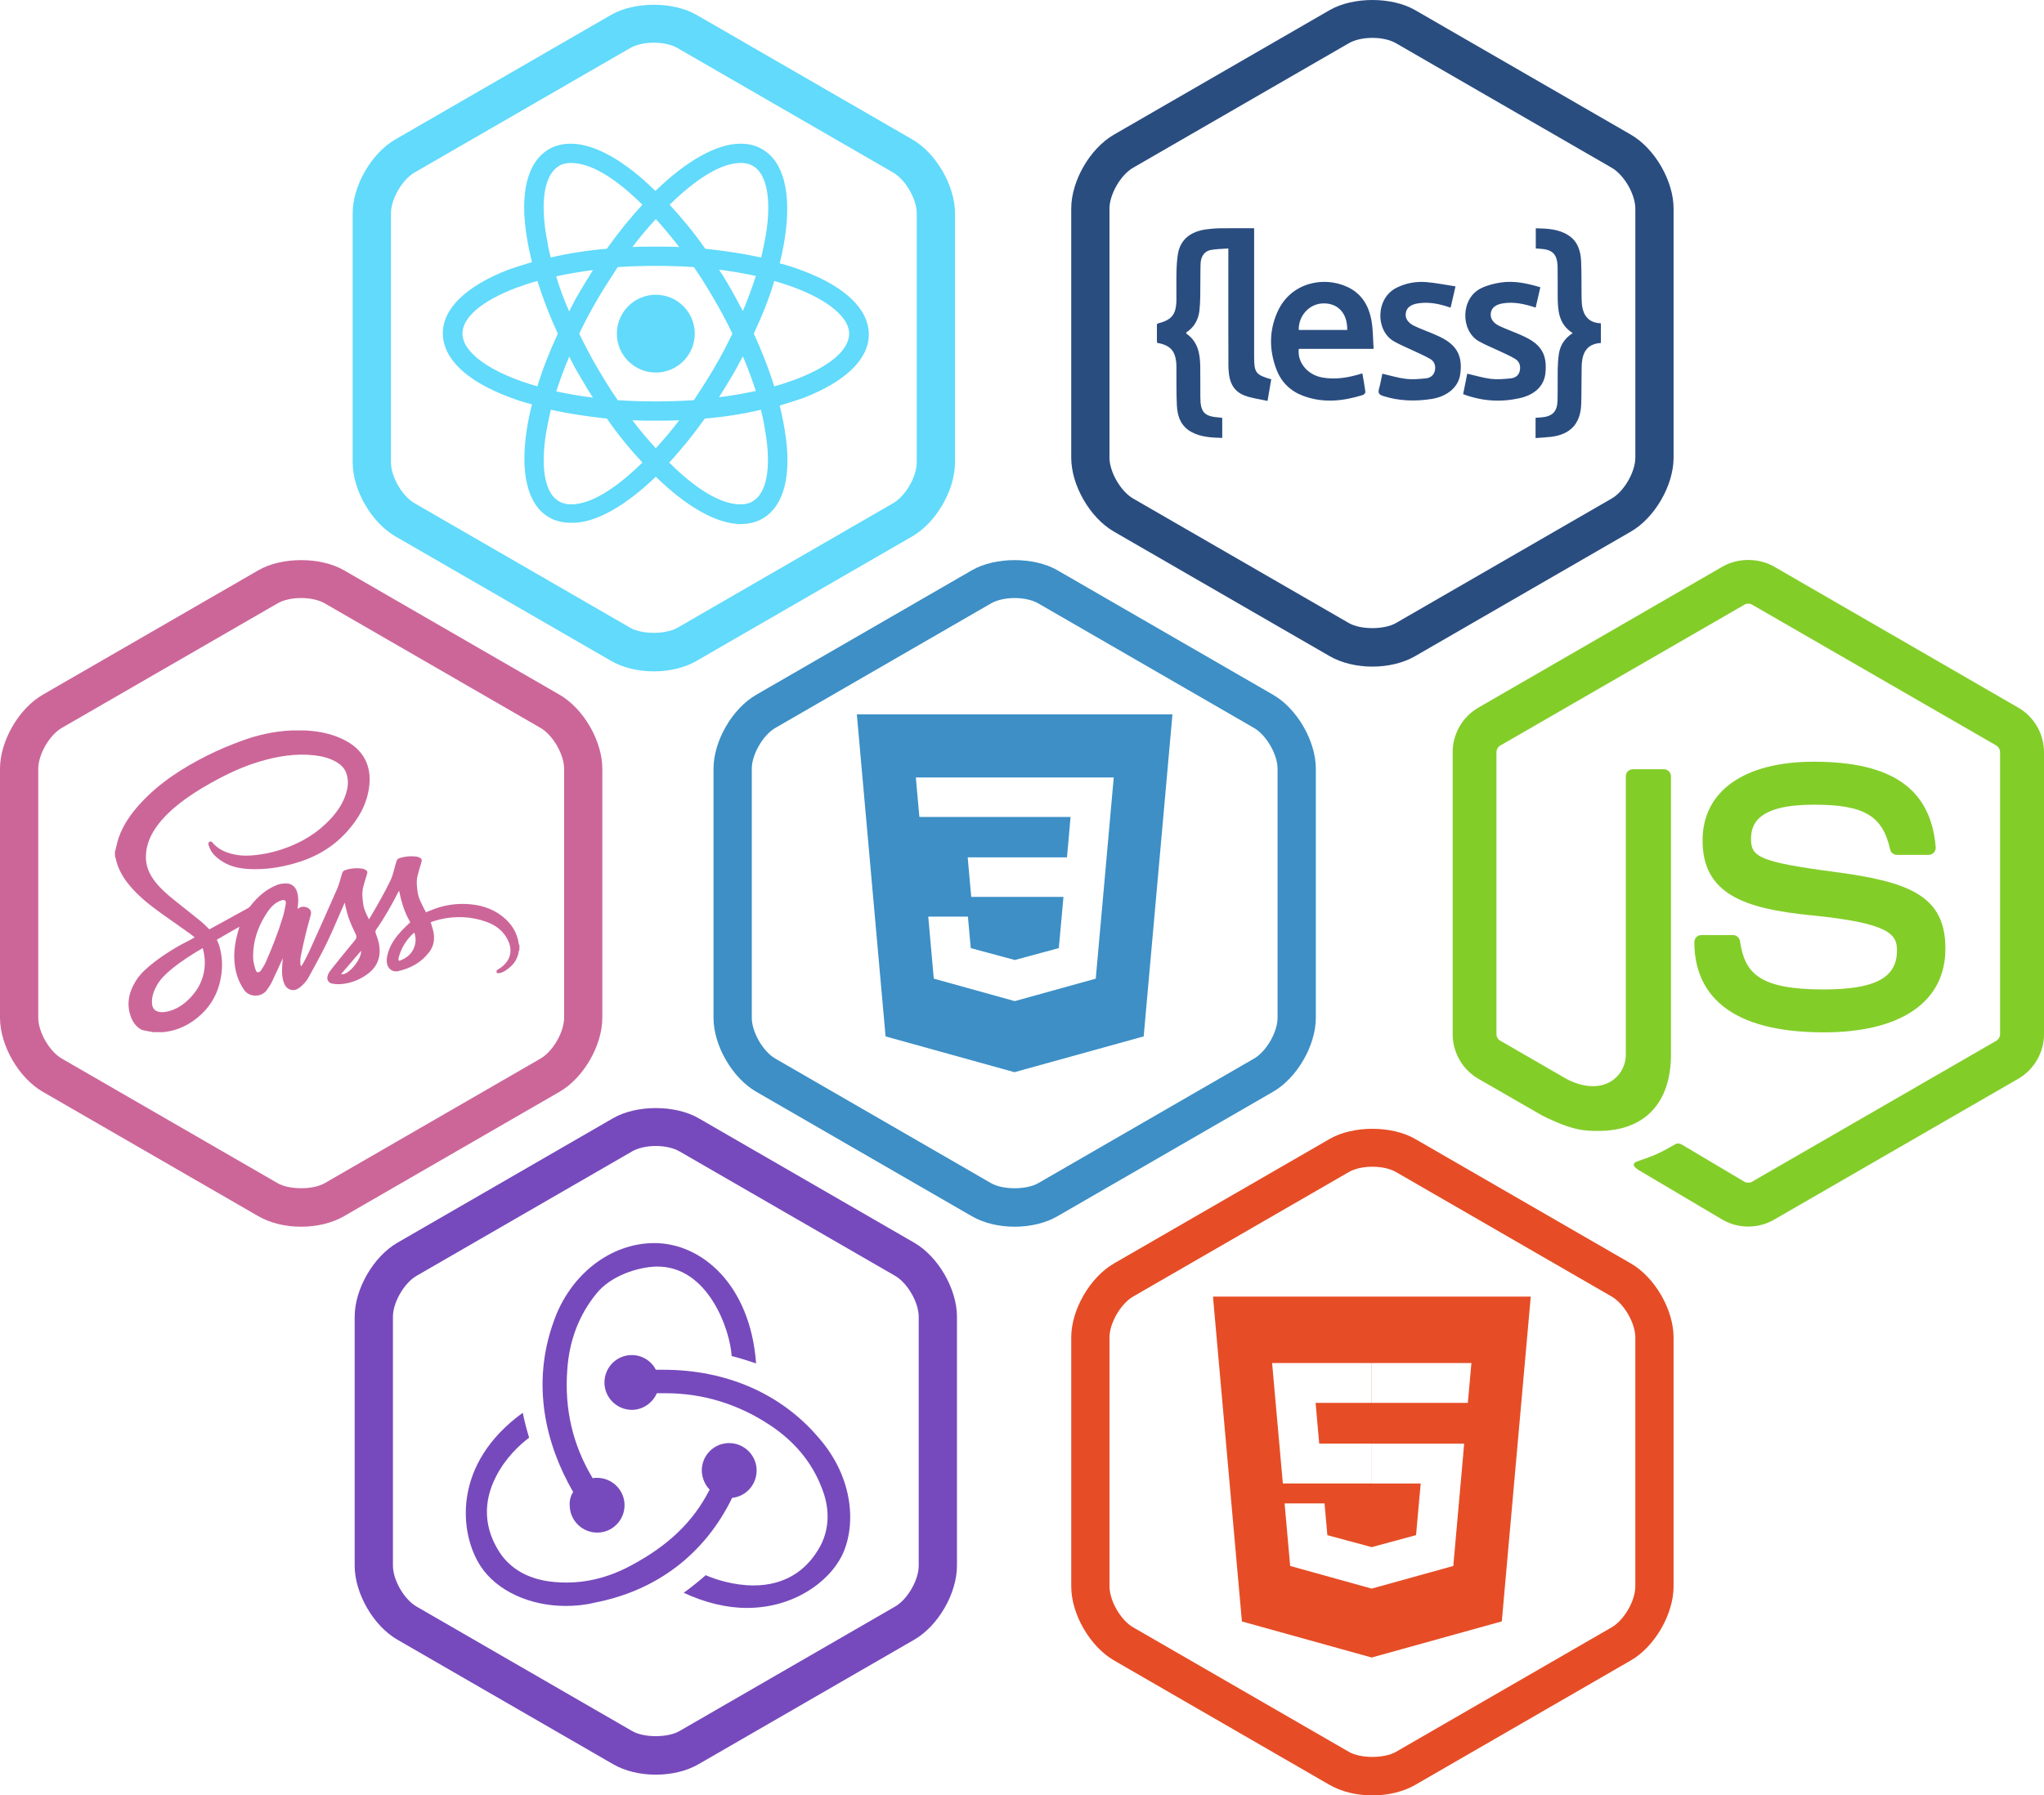 <?xml version="1.0" encoding="utf-8"?>
<!-- Generator: Adobe Illustrator 16.0.0, SVG Export Plug-In . SVG Version: 6.00 Build 0)  -->
<!DOCTYPE svg PUBLIC "-//W3C//DTD SVG 1.1//EN" "http://www.w3.org/Graphics/SVG/1.1/DTD/svg11.dtd">
<svg version="1.1" id="Layer_1" xmlns="http://www.w3.org/2000/svg" xmlns:xlink="http://www.w3.org/1999/xlink" x="0px" y="0px"
	 width="455.273px" height="400px" viewBox="0 0 455.273 400" enable-background="new 0 0 455.273 400" xml:space="preserve">
<g>
	<path fill="#61DAFB" d="M145.633,149.574c-3.531,0-6.908-0.826-9.513-2.329l-48.057-27.75c-5.333-3.081-9.507-10.313-9.507-16.471
		V47.531c0-6.158,4.175-13.392,9.507-16.47L136.12,3.312c5.213-3.002,13.814-3.002,19.022,0l48.054,27.749
		c5.335,3.079,9.515,10.313,9.515,16.47v55.493c0,6.157-4.18,13.39-9.515,16.471l-48.054,27.75
		C152.537,148.748,149.165,149.574,145.633,149.574z M145.633,9.508c-2.029,0-3.944,0.431-5.25,1.185L92.325,38.438
		c-2.748,1.588-5.248,5.917-5.248,9.093v55.493c0,3.176,2.5,7.505,5.248,9.087l48.059,27.755c2.611,1.503,7.886,1.503,10.499,0
		l48.051-27.755c2.756-1.582,5.258-5.911,5.258-9.087V47.531c0-3.176-2.502-7.505-5.258-9.093l-48.051-27.746
		C149.576,9.938,147.667,9.508,145.633,9.508z"/>
	<g>
		<path fill="#61DAFB" d="M154.746,74.333c0,4.791-3.887,8.667-8.673,8.667c-4.783,0-8.675-3.876-8.675-8.667
			c0-4.786,3.892-8.668,8.675-8.668C150.859,65.665,154.746,69.547,154.746,74.333z"/>
		<path fill="#61DAFB" d="M146.072,106.212c6.807,6.618,13.512,10.536,18.922,10.536c1.771,0,3.453-0.377,4.849-1.213
			c4.836-2.797,6.622-9.791,4.933-19.762c-0.277-1.771-0.649-3.545-1.113-5.412c1.863-0.558,3.541-1.117,5.219-1.674
			c9.423-3.636,14.634-8.668,14.634-14.164c0-5.597-5.211-10.628-14.634-14.175c-1.678-0.644-3.355-1.214-5.219-1.673
			c0.464-1.859,0.836-3.639,1.113-5.408c1.587-10.164-0.177-17.246-5.028-20.044c-1.396-0.836-3.076-1.21-4.844-1.21
			c-5.319,0-12.124,3.916-18.923,10.53c-6.712-6.615-13.429-10.53-18.831-10.53c-1.771,0-3.448,0.374-4.851,1.21
			c-4.843,2.798-6.604,9.795-4.932,19.765c0.277,1.769,0.654,3.542,1.122,5.405c-1.866,0.556-3.542,1.117-5.226,1.676
			c-9.414,3.64-14.631,8.675-14.631,14.169c0,5.593,5.217,10.624,14.631,14.168c1.683,0.656,3.359,1.211,5.226,1.678
			c-0.468,1.865-0.845,3.63-1.122,5.403c-1.583,9.979,0.181,17.067,4.932,19.763c1.408,0.841,3.079,1.221,4.851,1.221
			C132.558,116.647,139.276,112.738,146.072,106.212L146.072,106.212z M140.851,93.627c1.681,0.094,3.455,0.094,5.216,0.094
			c1.771,0,3.544,0,5.221-0.094c-1.677,2.241-3.449,4.289-5.221,6.243C144.292,97.916,142.532,95.868,140.851,93.627z
			 M129.294,84.03c0.932,1.585,1.771,3.075,2.8,4.564c-2.891-0.366-5.595-0.836-8.202-1.394c0.838-2.519,1.772-5.127,2.89-7.741
			c0.75,1.493,1.58,3.073,2.513,4.559V84.03z M123.885,61.564c2.609-0.563,5.315-1.031,8.205-1.399
			c-0.932,1.489-1.864,2.982-2.796,4.564c-0.943,1.587-1.779,3.077-2.513,4.66c-1.218-2.7-2.151-5.311-2.896-7.828V61.564z
			 M129.013,74.333c1.212-2.516,2.516-5.034,4.005-7.546c1.408-2.425,2.991-4.845,4.569-7.277c2.804-0.186,5.596-0.277,8.484-0.277
			c2.982,0,5.786,0.091,8.489,0.277c1.679,2.432,3.163,4.852,4.564,7.277c1.497,2.512,2.793,5.03,4.009,7.546
			c-1.216,2.516-2.512,5.033-4.009,7.553c-1.401,2.419-2.977,4.844-4.564,7.272c-2.8,0.185-5.592,0.271-8.489,0.271
			c-2.98,0-5.779-0.086-8.484-0.271c-1.671-2.428-3.161-4.853-4.569-7.272C131.529,79.365,130.226,76.85,129.013,74.333
			L129.013,74.333z M165.462,69.299l-2.516-4.662c-0.933-1.581-1.771-3.074-2.799-4.567c2.896,0.374,5.592,0.845,8.204,1.407
			C167.516,64.086,166.577,66.689,165.462,69.299L165.462,69.299L165.462,69.299z M165.462,79.367
			c1.114,2.611,2.054,5.219,2.89,7.739c-2.612,0.563-5.309,1.029-8.204,1.398c0.927-1.491,1.866-2.978,2.799-4.567
			c0.847-1.395,1.682-2.979,2.516-4.563l0,0V79.367z M167.602,111.715c-0.745,0.468-1.676,0.653-2.698,0.653
			c-4.567,0-10.259-3.732-15.85-9.317c2.707-2.894,5.319-6.156,7.93-9.793c4.386-0.375,8.575-1.028,12.494-1.961
			c0.468,1.68,0.741,3.361,1.017,5.04C171.808,104.256,170.777,109.942,167.602,111.715L167.602,111.715z M172.458,62.59
			c10.434,2.984,16.675,7.549,16.675,11.744c0,3.637-4.279,7.272-11.836,10.166c-1.487,0.552-3.161,1.116-4.837,1.575
			c-1.206-3.823-2.705-7.738-4.568-11.741c1.863-4.006,3.461-7.918,4.568-11.744l0,0H172.458z M164.995,36.304
			c1.021,0,1.862,0.175,2.699,0.646c3.083,1.777,4.198,7.368,2.894,15.38c-0.273,1.587-0.649,3.272-1.032,5.043
			c-3.909-0.843-8.105-1.498-12.479-1.957c-2.527-3.643-5.235-6.901-7.925-9.797C154.737,40.127,160.423,36.304,164.995,36.304
			L164.995,36.304z M151.288,55.038c-1.677-0.09-3.442-0.09-5.216-0.09c-1.767,0-3.541,0-5.211,0.09
			c1.671-2.238,3.445-4.286,5.211-6.238C147.853,50.751,149.611,52.899,151.288,55.038L151.288,55.038z M124.538,36.951
			c0.743-0.471,1.68-0.646,2.707-0.646c4.564,0,10.246,3.731,15.843,9.316c-2.704,2.891-5.316,6.149-7.921,9.797
			c-4.386,0.371-8.575,1.019-12.495,1.957c-0.464-1.683-0.749-3.366-1.031-5.043c-1.298-7.913-0.272-13.505,2.894-15.38l0,0H124.538
			z M119.697,86.075c-10.447-2.98-16.688-7.547-16.688-11.741c0-3.631,4.288-7.265,11.833-10.158
			c1.495-0.558,3.17-1.119,4.854-1.579c1.203,3.819,2.699,7.731,4.555,11.737c-1.856,4.009-3.445,8.018-4.555,11.75V86.075z
			 M121.653,96.335c0.27-1.582,0.646-3.262,1.023-5.04c3.915,0.849,8.116,1.495,12.495,1.961c2.512,3.637,5.221,6.894,7.921,9.793
			c-5.598,5.49-11.284,9.317-15.848,9.317c-1.026,0-1.866-0.185-2.707-0.653C121.368,109.942,120.352,104.256,121.653,96.335
			L121.653,96.335z"/>
	</g>
</g>
<g>
	<path fill="#764ABC" d="M146.074,395.383c-3.532,0-6.911-0.824-9.507-2.331l-48.061-27.746C83.175,362.233,79,354.995,79,348.833
		v-55.492c0-6.155,4.175-13.388,9.507-16.468l48.061-27.751c5.197-3.003,13.814-3.003,19.017,0l48.059,27.751
		c5.328,3.08,9.507,10.313,9.507,16.468v55.492c0,6.161-4.179,13.399-9.507,16.473l-48.059,27.746
		C152.982,394.559,149.604,395.383,146.074,395.383z M146.074,255.319c-2.029,0-3.94,0.433-5.25,1.185l-48.056,27.748
		c-2.748,1.586-5.247,5.916-5.247,9.09v55.492c0,3.178,2.499,7.507,5.247,9.087l48.056,27.755c2.615,1.503,7.887,1.503,10.498,0
		l48.061-27.755c2.745-1.58,5.247-5.909,5.247-9.087v-55.492c0-3.174-2.502-7.504-5.247-9.09l-48.061-27.748
		C150.015,255.751,148.103,255.319,146.074,255.319z"/>
	<g>
		<g>
			<path fill="#764ABC" d="M163.074,333.712c3.16-0.327,5.556-3.047,5.45-6.314c-0.111-3.271-2.839-5.887-6.102-5.887h-0.222
				c-3.372,0.116-5.993,2.94-5.883,6.317c0.113,1.64,0.764,3.052,1.747,4.04c-3.704,7.294-9.373,12.63-17.869,17.102
				c-5.778,3.049-11.769,4.14-17.758,3.373c-4.906-0.65-8.72-2.831-11.12-6.429c-3.482-5.336-3.812-11.105-0.869-16.89
				c2.072-4.135,5.34-7.189,7.409-8.713c-0.434-1.419-1.091-3.813-1.417-5.558c-15.793,11.44-14.164,26.917-9.369,34.216
				c3.596,5.444,10.897,8.823,18.96,8.823c2.178,0,4.358-0.221,6.536-0.759C146.51,354.311,157.082,346.03,163.074,333.712z"/>
			<path fill="#764ABC" d="M182.251,320.201c-8.281-9.695-20.484-15.029-34.432-15.029h-1.741c-0.981-1.965-3.054-3.272-5.339-3.272
				h-0.22c-3.376,0.109-5.991,2.936-5.883,6.321c0.111,3.267,2.835,5.882,6.103,5.882h0.217c2.399-0.108,4.468-1.636,5.336-3.705
				h1.959c8.286,0,16.128,2.404,23.208,7.082c5.455,3.595,9.375,8.276,11.551,13.952c1.856,4.57,1.745,9.037-0.213,12.85
				c-3.051,5.774-8.174,8.938-14.932,8.938c-4.356,0-8.497-1.309-10.679-2.283c-1.195,1.084-3.375,2.824-4.902,3.922
				c4.688,2.178,9.481,3.373,14.058,3.373c10.461,0,18.192-5.773,21.136-11.55C190.642,340.361,190.425,329.468,182.251,320.201z"/>
			<path fill="#764ABC" d="M126.901,335.568c0.109,3.269,2.833,5.878,6.1,5.878h0.218c3.379-0.108,5.993-2.938,5.888-6.315
				c-0.114-3.262-2.832-5.88-6.106-5.88h-0.216c-0.218,0-0.548,0-0.761,0.106c-4.471-7.414-6.32-15.468-5.669-24.186
				c0.437-6.539,2.618-12.205,6.43-16.891c3.159-4.033,9.262-5.994,13.402-6.096c11.546-0.223,16.458,14.157,16.779,19.934
				c1.414,0.325,3.809,1.088,5.446,1.635c-1.309-17.652-12.205-26.804-22.665-26.804c-9.804,0-18.847,7.085-22.443,17.538
				c-5.014,13.955-1.745,27.348,4.36,37.924C127.12,333.17,126.792,334.367,126.901,335.568z"/>
		</g>
	</g>
</g>
<g>
	<path fill="#E64D26" d="M305.688,400c-3.531,0-6.909-0.827-9.513-2.323l-48.057-27.753c-5.331-3.08-9.515-10.312-9.515-16.471
		v-55.495c0-6.158,4.184-13.392,9.515-16.468l48.057-27.749c5.204-3.005,13.818-3.005,19.017,0l48.063,27.749
		c5.335,3.076,9.509,10.31,9.509,16.468v55.495c0,6.159-4.174,13.391-9.509,16.471l-48.063,27.753
		C312.594,399.173,309.215,400,305.688,400z M305.688,259.937c-2.032,0-3.944,0.429-5.249,1.182l-48.062,27.751
		c-2.747,1.586-5.249,5.914-5.249,9.089v55.495c0,3.173,2.502,7.509,5.249,9.091l48.062,27.748c2.608,1.512,7.882,1.512,10.495,0
		l48.059-27.748c2.752-1.582,5.252-5.918,5.252-9.091v-55.495c0-3.175-2.5-7.503-5.249-9.089l-48.062-27.751
		C309.626,260.366,307.717,259.937,305.688,259.937z"/>
	<g>
		<path fill="#E64D26" d="M270.175,288.879l6.442,72.365l28.901,8.038l28.988-8.052l6.448-72.352h-70.783H270.175z M283.556,306.05
			l-0.212-2.383h22.192v8.878h-12.504l0.806,9.088h11.698v8.871h-19.799L283.556,306.05L283.556,306.05z M325.918,324.021
			l-2.083,23.363l-0.133,1.499l-18.184,5.044l-18.15-5.044l-1.244-13.937h8.896l0.634,7.078l9.878,2.665l9.874-2.674l1.035-11.5
			h-10.89v-8.878h20.571l-0.214,2.383H325.918z M327.525,306.05l-0.403,4.501l-0.183,2.001H305.57v-8.878h22.165L327.525,306.05z"/>
	</g>
</g>
<g>
	<path fill="#3D8FC6" d="M226,273.303c-3.532,0-6.905-0.821-9.511-2.323l-48.053-27.749c-5.335-3.078-9.51-10.313-9.51-16.474
		v-55.492c0-6.157,4.175-13.393,9.51-16.472l48.053-27.75c5.208-3.001,13.809-3.001,19.024,0l48.055,27.75
		c5.341,3.079,9.515,10.314,9.515,16.472v55.492c0,6.161-4.174,13.396-9.515,16.474l-48.055,27.749
		C232.908,272.482,229.529,273.303,226,273.303z M226,133.24c-2.025,0-3.948,0.435-5.249,1.185l-48.051,27.75
		c-2.753,1.584-5.249,5.918-5.249,9.091v55.492c0,3.174,2.496,7.51,5.249,9.092l48.051,27.752c2.614,1.507,7.885,1.507,10.497,0
		l48.06-27.752c2.753-1.582,5.253-5.918,5.253-9.092v-55.492c0-3.173-2.5-7.507-5.253-9.091l-48.06-27.75
		C229.944,133.675,228.029,133.24,226,133.24z"/>
	<g>
		<path fill="#3D8FC6" d="M226.055,213.872L226.055,213.872z M190.85,159.153l6.399,71.751l28.706,7.971l28.786-7.977l6.407-71.745
			H190.85z M247.859,175.57l-2.164,24.242l0,0l-1.499,16.733l-0.128,1.49l-18.049,5.006l-18.031-5.006l-1.233-13.82h8.835
			l0.631,7.018l9.808,2.645l0.025-0.006h0.002l9.781-2.645l1.033-11.408h-20.537l-0.184-1.977l-0.399-4.458l-0.207-2.374h22.113
			l0.798-9.002h-33.671l-0.183-1.975l-0.402-4.462l-0.204-2.367h44.082l-0.217,2.367V175.57z"/>
	</g>
</g>
<g>
	<path fill="#83CD29" d="M389.383,273.27c-1.982,0-3.963-0.514-5.708-1.523l-18.169-10.757c-2.713-1.512-1.387-2.055-0.493-2.362
		c3.618-1.255,4.354-1.541,8.21-3.74c0.409-0.222,0.938-0.138,1.363,0.103l13.958,8.292c0.511,0.282,1.218,0.282,1.69,0
		l54.424-31.411c0.504-0.284,0.829-0.875,0.829-1.472v-62.81c0-0.616-0.325-1.188-0.843-1.502l-54.399-31.38
		c-0.508-0.293-1.177-0.293-1.68,0l-54.39,31.391c-0.526,0.304-0.859,0.896-0.859,1.491v62.815c0,0.602,0.333,1.166,0.854,1.455
		l14.911,8.613c8.09,4.04,13.048-0.721,13.048-5.508v-62.012c0-0.884,0.707-1.573,1.584-1.573h6.899
		c0.857,0,1.572,0.689,1.572,1.573v62.012c0,10.787-5.878,16.99-16.112,16.99c-3.145,0-5.624,0-12.538-3.406l-14.271-8.219
		c-3.521-2.042-5.704-5.854-5.704-9.932v-62.81c0-4.081,2.183-7.881,5.704-9.92l54.43-31.446c3.445-1.954,8.021-1.954,11.435,0
		l54.429,31.446c3.525,2.04,5.715,5.839,5.715,9.92v62.81c0,4.078-2.189,7.875-5.715,9.932l-54.429,31.416
		c-1.739,1.01-3.719,1.523-5.728,1.523H389.383z M406.201,229.999c-23.825,0-28.81-10.932-28.81-20.107
		c0-0.867,0.692-1.565,1.563-1.565h7.038c0.784,0,1.447,0.565,1.563,1.328c1.06,7.164,4.219,10.784,18.637,10.784
		c11.46,0,16.334-2.594,16.334-8.673c0-3.505-1.376-6.104-19.193-7.856c-14.889-1.472-24.108-4.762-24.108-16.676
		c0-10.981,9.263-17.53,24.776-17.53c17.44,0,26.062,6.051,27.155,19.04c0.043,0.445-0.12,0.874-0.419,1.209
		c-0.295,0.32-0.709,0.504-1.147,0.504h-7.071c-0.729,0-1.374-0.513-1.519-1.228c-1.706-7.542-5.825-9.952-17.01-9.952
		c-12.515,0-13.973,4.365-13.973,7.632c0,3.963,1.72,5.115,18.624,7.349c16.719,2.205,24.674,5.341,24.674,17.091
		c0,11.861-9.886,18.651-27.123,18.651H406.201z"/>
</g>
<g>
	<path fill="#2A4D80" d="M305.682,148.515c-3.527,0-6.909-0.823-9.511-2.324l-48.062-27.753c-5.333-3.078-9.508-10.313-9.508-16.467
		V46.469c0-6.157,4.175-13.39,9.508-16.47l48.062-27.751c5.203-2.997,13.822-2.997,19.021,0l48.064,27.751
		c5.331,3.08,9.513,10.313,9.513,16.47v55.501c0,6.153-4.182,13.389-9.513,16.467l-48.064,27.753
		C312.594,147.692,309.214,148.515,305.682,148.515z M305.682,8.439c-2.026,0-3.938,0.432-5.249,1.19l-48.061,27.751
		c-2.748,1.586-5.25,5.916-5.25,9.088v55.501c0,3.167,2.502,7.501,5.25,9.089l48.061,27.747c2.612,1.515,7.884,1.515,10.501,0
		l48.062-27.747c2.752-1.588,5.25-5.922,5.25-9.089V46.469c0-3.172-2.498-7.502-5.25-9.088L310.934,9.63
		C309.625,8.871,307.713,8.439,305.682,8.439z"/>
	<g>
		<path fill="#2A4D80" d="M279.342,50.855v28.707c0,3.456,0.376,3.963,3.81,4.947l-0.825,4.813
			c-1.828-0.414-3.593-0.603-5.187-1.231c-3.034-1.194-3.518-3.947-3.529-6.781c-0.037-8.114-0.015-16.234-0.015-24.342v-1.608
			c-1.397,0.11-2.681,0.098-3.915,0.333c-1.415,0.269-2.229,1.44-2.273,3.144c-0.067,2.38-0.023,4.759-0.067,7.145
			c-0.015,1.084-0.068,2.185-0.188,3.263c-0.252,2.037-1.195,3.695-2.907,4.804c0.019,0.155-0.008,0.268,0.032,0.298
			c2.576,1.797,3.015,4.493,3.063,7.336c0.038,2.26,0,4.533,0.019,6.789c0.01,3.415,0.899,4.333,4.33,4.551l0.546,0.081v4.458
			c-2.369-0.063-4.702-0.161-6.825-1.301c-2.369-1.267-3.162-3.468-3.28-5.948c-0.125-2.572-0.077-5.149-0.1-7.716
			c0-0.476,0.011-0.941-0.014-1.411c-0.167-2.985-1.329-4.293-4.273-4.801c-0.017-0.134-0.057-0.281-0.057-0.434
			c-0.01-1.243-0.004-2.492-0.004-3.702l0.207-0.192c3.09-0.744,4.104-2.003,4.141-5.226c0.022-2.069-0.036-4.133,0.011-6.207
			c0.044-1.401,0.104-2.814,0.353-4.186c0.546-3.034,2.753-4.869,6.283-5.345c1.045-0.132,2.095-0.224,3.142-0.235
			c2.455-0.038,4.909-0.014,7.524-0.014l0,0V50.855z M289.284,77.736c-0.363,3.001,1.955,5.756,5.164,6.355
			c3.033,0.562,5.969,0.041,8.998-0.909c0.244,1.409,0.507,2.766,0.68,4.134c0.032,0.216-0.327,0.614-0.588,0.694
			c-4.447,1.389-8.934,1.851-13.396,0.136c-2.757-1.053-4.744-3.021-5.812-5.774c-1.668-4.374-1.694-8.778,0.294-13.067
			c2.885-6.265,10.097-7.89,15.489-5.381c3.269,1.517,4.847,4.339,5.402,7.721c0.319,1.946,0.293,3.931,0.437,6.085
			c-5.726-0.001-11.206-0.001-16.659-0.001l0,0L289.284,77.736z M300.073,73.511c0.068-3.658-2.004-5.942-5.254-5.92
			c-3.1,0.018-5.619,2.672-5.545,5.92H300.073z M342.026,97.601V93.08l1.298-0.091c2.444-0.198,3.524-1.282,3.594-3.722
			c0.058-2.339,0-4.682,0.039-7.017c0.023-1.126,0.094-2.271,0.257-3.384c0.288-1.931,1.271-3.479,3.082-4.653
			c-3.205-2.034-3.311-5.132-3.344-8.255c-0.021-2.151,0.028-4.296-0.018-6.439c-0.056-2.916-1.136-3.98-4.056-4.105l-0.804-0.06
			v-4.494c2.534,0.056,5.052,0.134,7.277,1.573c2.067,1.339,2.716,3.469,2.819,5.749c0.12,2.765,0.062,5.539,0.104,8.305
			c0.021,0.816,0.06,1.655,0.273,2.435c0.529,2.001,1.916,3.04,4.026,3.11v4.382c-2.015,0.088-3.458,1.051-4.001,3.056
			c-0.215,0.776-0.266,1.619-0.285,2.426c-0.056,2.732,0,5.467-0.095,8.189c-0.159,4.327-2.439,6.736-6.749,7.24
			c-1.108,0.127-2.23,0.177-3.411,0.274l0,0L342.026,97.601z M343.091,64.003l-1.045,4.528c-2.412-0.797-4.79-1.345-7.28-0.949
			c-1.564,0.256-2.495,0.943-2.688,2.039c-0.217,1.19,0.368,2.25,1.806,2.961c1.22,0.6,2.51,1.05,3.765,1.582
			c0.752,0.318,1.51,0.628,2.234,1c3.525,1.751,4.74,4,4.341,7.963c-0.283,2.78-2.281,4.826-5.803,5.599
			c-4.195,0.917-8.347,0.664-12.528-0.913l0.919-4.562c1.805,0.412,3.513,0.945,5.262,1.159c1.448,0.169,2.954,0.032,4.423-0.112
			c0.961-0.097,1.77-0.591,2.008-1.672c0.245-1.118-0.073-2.088-1.012-2.661c-1.153-0.702-2.424-1.229-3.647-1.821
			c-1.471-0.702-3.003-1.294-4.423-2.099c-4.167-2.354-4.122-9.638,0.511-11.846c1.367-0.66,2.927-1.055,4.442-1.271
			C337.313,62.511,340.167,63.118,343.091,64.003L343.091,64.003z M324.195,63.802l-1.091,4.74
			c-2.409-0.825-4.753-1.339-7.213-0.961c-1.644,0.249-2.563,0.946-2.757,2.097c-0.207,1.173,0.388,2.202,1.873,2.926
			c1.294,0.627,2.655,1.104,3.981,1.665c0.645,0.274,1.291,0.552,1.92,0.863c3.646,1.815,4.919,4.262,4.332,8.29
			c-0.391,2.774-2.813,4.905-6.373,5.465c-3.627,0.567-7.22,0.474-10.76-0.654c-0.863-0.277-1.227-0.614-0.963-1.566
			c0.317-1.109,0.507-2.257,0.758-3.409c1.785,0.406,3.502,0.941,5.248,1.151c1.449,0.168,2.956,0.03,4.422-0.113
			c1.027-0.102,1.823-0.681,2.042-1.799c0.21-1.078-0.164-2.016-1.057-2.53c-1.344-0.778-2.789-1.372-4.19-2.043
			c-1.295-0.62-2.64-1.161-3.879-1.874c-4.171-2.396-4.113-9.617,0.596-11.953c2.097-1.043,4.303-1.43,6.578-1.251
			c2.145,0.173,4.269,0.614,6.54,0.957l0,0H324.195z"/>
	</g>
</g>
<g>
	<path fill="#CC6699" d="M67.078,273.303c-3.527,0-6.903-0.825-9.509-2.326L9.506,243.23C4.174,240.147,0,232.914,0,226.756v-55.494
		c0-6.156,4.174-13.394,9.506-16.473l48.063-27.75c5.199-2.998,13.819-2.998,19.02,0l48.057,27.75
		c5.336,3.079,9.513,10.316,9.513,16.473v55.494c0,6.157-4.177,13.391-9.513,16.474l-48.057,27.747
		C73.981,272.478,70.611,273.303,67.078,273.303z M67.078,133.235c-2.028,0-3.942,0.429-5.251,1.187L13.769,162.17
		c-2.744,1.585-5.249,5.92-5.249,9.092v55.494c0,3.176,2.505,7.505,5.249,9.09l48.058,27.75c2.614,1.512,7.888,1.512,10.501,0
		l48.062-27.75c2.749-1.585,5.255-5.914,5.255-9.09v-55.494c0-3.172-2.506-7.507-5.255-9.092l-48.062-27.748
		C71.023,133.665,69.11,133.235,67.078,133.235z"/>
	<g>
		<path fill="#CC6699" d="M115.55,210.36c-0.312-2.619-1.661-4.65-3.688-6.234c-2.358-1.846-5.119-2.602-8.056-2.726
			c-2.395-0.1-4.733,0.257-6.998,1.082c-0.649,0.228-1.275,0.513-1.921,0.763c-0.092-0.155-0.182-0.299-0.256-0.455
			c-0.668-1.366-1.467-2.666-1.64-4.229c-0.13-1.109-0.289-2.214-0.023-3.31c0.252-1.053,0.588-2.091,0.893-3.135
			c0.16-0.535,0.058-0.835-0.457-1.076c-0.184-0.081-0.371-0.157-0.572-0.191c-1.255-0.178-2.497-0.07-3.711,0.284
			c-0.434,0.126-0.75,0.367-0.839,0.838c-0.052,0.276-0.167,0.536-0.246,0.806c-0.314,1.126-0.537,2.266-1.046,3.342
			c-1.299,2.678-2.768,5.26-4.271,7.813c-0.169,0.286-0.335,0.556-0.542,0.893c-0.526-1.11-1.084-2.104-1.258-3.263
			c-0.193-1.317-0.348-2.634-0.021-3.939c0.24-0.969,0.558-1.928,0.857-2.891c0.142-0.453,0.075-0.696-0.344-0.937
			c-0.208-0.122-0.436-0.23-0.668-0.258c-1.316-0.201-2.593-0.093-3.85,0.314c-0.396,0.126-0.599,0.374-0.711,0.783
			c-0.349,1.183-0.653,2.398-1.142,3.524c-1.995,4.567-4.048,9.115-6.093,13.65c-0.426,0.952-0.925,1.87-1.411,2.793
			c-0.124,0.226-0.299,0.436-0.448,0.656c-0.121-0.144-0.173-0.239-0.173-0.343c0.004-0.587-0.068-1.186,0.052-1.75
			c0.335-1.707,0.723-3.403,1.127-5.099c0.338-1.392,0.73-2.776,1.108-4.162c0.129-0.471,0.129-0.903-0.209-1.296
			c-0.561-0.648-1.734-0.797-2.42-0.29c-0.08,0.053-0.166,0.083-0.309,0.171c0.025-0.219,0.045-0.361,0.059-0.491
			c0.151-1.066,0.176-2.121-0.117-3.171c-0.367-1.308-1.292-2.055-2.646-2.01c-0.629,0.013-1.288,0.115-1.873,0.354
			c-2.451,0.963-4.341,2.663-5.938,4.711c-0.149,0.188-0.349,0.36-0.551,0.469c-2.073,1.156-4.162,2.287-6.244,3.436
			c-0.784,0.419-1.558,0.851-2.316,1.27c-0.626-0.596-1.195-1.209-1.834-1.733c-1.955-1.592-3.948-3.154-5.92-4.732
			c-1.746-1.4-3.44-2.861-4.736-4.714c-0.963-1.379-1.583-2.889-1.641-4.587c-0.075-2.18,0.539-4.161,1.641-6.012
			c1.42-2.362,3.348-4.255,5.469-5.98c2.239-1.814,4.668-3.353,7.184-4.759c3.521-1.979,7.14-3.719,11.021-4.87
			c3.983-1.18,8.017-1.863,12.186-1.389c1.638,0.188,3.223,0.561,4.686,1.366c1.118,0.61,2.035,1.413,2.456,2.673
			c0.421,1.23,0.417,2.48,0.125,3.726c-0.596,2.542-1.99,4.635-3.739,6.502c-2.86,3.066-6.359,5.156-10.299,6.527
			c-2.277,0.801-4.615,1.297-7.016,1.5c-1.961,0.165-3.876-0.009-5.728-0.692c-1.23-0.449-2.303-1.143-3.164-2.145
			c-0.156-0.186-0.353-0.372-0.64-0.204c-0.279,0.159-0.329,0.428-0.239,0.701c0.161,0.45,0.306,0.92,0.556,1.314
			c0.613,1.012,1.506,1.741,2.5,2.376c1.895,1.205,4.019,1.611,6.214,1.705c3.337,0.139,6.6-0.352,9.803-1.251
			c4.589-1.281,8.574-3.541,11.764-7.101c2.664-2.958,4.561-6.309,4.979-10.346c0.196-1.984-0.02-3.914-0.939-5.711
			c-1.007-1.945-2.599-3.29-4.5-4.287c-2.774-1.459-5.762-2.028-8.852-2.194c-1.029,0-2.062,0-3.09,0
			c-3.741,0.183-7.363,0.968-10.877,2.246c-2.657,0.963-5.275,2.061-7.796,3.317c-5.52,2.767-10.658,6.062-14.877,10.627
			c-2.103,2.281-3.883,4.778-4.912,7.74c-0.296,0.867-0.478,1.788-0.696,2.68c-0.014,0.075,0.068,0.148-0.117,0.22
			c0,0.425,0,0.84,0,1.266c0.185,0.318,0.203,0.646,0.292,0.968c0.542,2.104,1.655,3.921,3.041,5.565
			c1.971,2.348,4.359,4.238,6.835,6.022c2.146,1.54,4.324,3.051,6.474,4.579c0.375,0.266,0.719,0.566,1.114,0.888
			c-0.343,0.189-0.635,0.352-0.93,0.502c-2.848,1.439-5.58,3.058-8.105,5.013c-1.512,1.188-2.986,2.444-4.021,4.078
			c-1.671,2.635-2.26,5.451-1.019,8.446c0.366,0.87,0.919,1.631,1.701,2.188c0.254,0.185,0.537,0.358,0.836,0.433
			c0.758,0.177,1.534,0.297,2.308,0.438c0.72,0,1.444,0,2.171,0c2.407-0.216,4.606-1.046,6.579-2.409
			c3.1-2.137,5.182-4.997,6.083-8.68c0.654-2.664,0.678-5.347-0.086-8.01c-0.071-0.24-0.162-0.49-0.259-0.722
			c-0.092-0.237-0.205-0.471-0.332-0.775c1.643-0.938,3.288-1.891,4.938-2.833c0.025,0.015,0.046,0.039,0.074,0.06
			c-0.088,0.296-0.185,0.583-0.267,0.883c-0.595,2.145-0.982,4.325-0.83,6.542c0.14,2.376,0.805,4.595,2.192,6.575
			c1.118,1.606,3.794,1.658,4.988,0.055c0.411-0.573,0.826-1.166,1.14-1.803c0.805-1.661,1.549-3.356,2.316-5.039
			c0.026-0.07,0.063-0.141,0.13-0.303c-0.045,0.795-0.117,1.493-0.146,2.186c-0.044,1.098,0.017,2.187,0.388,3.223
			c0.323,0.896,0.861,1.554,1.887,1.67c0.69,0.078,1.249-0.236,1.76-0.646c0.803-0.634,1.449-1.408,1.936-2.297
			c1.362-2.504,2.759-4.995,4.001-7.573c1.341-2.776,2.507-5.633,3.756-8.46c0.065-0.159,0.127-0.311,0.206-0.508
			c0.291,1.157,0.496,2.29,0.878,3.355c0.438,1.238,0.976,2.457,1.57,3.631c0.272,0.56,0.237,0.922-0.142,1.389
			c-1.623,1.95-3.215,3.93-4.804,5.904c-0.355,0.439-0.705,0.881-0.995,1.354c-0.182,0.293-0.301,0.637-0.353,0.979
			c-0.088,0.647,0.307,1.27,1,1.418c0.624,0.128,1.297,0.191,1.937,0.139c2.225-0.163,4.245-0.947,6.037-2.27
			c2.31-1.709,3.061-4.052,2.494-6.821c-0.155-0.749-0.422-1.481-0.681-2.21c-0.117-0.323-0.117-0.554,0.09-0.857
			c1.847-2.642,3.431-5.445,4.893-8.307c0.063-0.114,0.123-0.232,0.217-0.351c0.477,2.484,1.198,4.87,2.485,7.035
			c-0.664,0.628-1.313,1.204-1.89,1.835c-1.295,1.384-2.414,2.903-3.001,4.735c-0.25,0.794-0.438,1.595-0.331,2.449
			c0.176,1.315,1.244,2.169,2.547,1.863c2.763-0.636,5.155-1.941,6.898-4.25c1.173-1.546,1.287-3.289,0.789-5.103
			c-0.142-0.498-0.291-0.986-0.466-1.552c0.682-0.216,1.348-0.459,2.043-0.619c3.568-0.818,7.107-0.674,10.546,0.61
			c2.013,0.755,3.638,2.02,4.604,4.006c1.178,2.427,0.526,4.724-1.768,6.265c-0.209,0.143-0.456,0.248-0.631,0.424
			c-0.108,0.111-0.176,0.332-0.141,0.481c0.006,0.099,0.237,0.198,0.373,0.198c0.759-0.002,1.363-0.398,1.953-0.805
			c1.464-1.013,2.429-2.38,2.655-4.174c0.009-0.05-0.065-0.1,0.124-0.147c0-0.396,0-0.796,0-1.2
			c-0.188-0.044-0.107-0.096-0.114-0.144L115.55,210.36z M45.596,215.213c-0.237,3.198-1.687,5.802-4.057,7.9
			c-1.339,1.178-2.858,2.021-4.647,2.32c-0.647,0.103-1.306,0.129-1.937-0.142c-0.892-0.381-1.092-1.17-1.114-2.019
			c-0.02-1.344,0.441-2.563,1.093-3.723c0.84-1.511,2.082-2.662,3.403-3.736c2.078-1.697,4.34-3.133,6.654-4.487
			c0.04-0.019,0.08-0.026,0.176-0.068C45.52,212.58,45.695,213.884,45.596,215.213L45.596,215.213z M63.667,201.297
			c-0.172,1.021-0.382,2.045-0.681,3.034c-1.036,3.429-2.354,6.759-3.787,10.031c-0.272,0.61-0.646,1.161-0.992,1.734
			c-0.048,0.092-0.124,0.167-0.2,0.245c-0.416,0.406-0.81,0.388-1.023-0.153c-0.24-0.623-0.39-1.29-0.527-1.946
			c-0.08-0.442-0.054-0.912-0.08-1.361c0.026-3.228,1.005-6.165,2.679-8.884c0.692-1.135,1.441-2.201,2.582-2.918
			c0.355-0.223,0.74-0.392,1.145-0.514c0.603-0.166,0.983,0.116,0.884,0.724V201.297z M75.989,216.995
			c1.479-1.723,2.951-3.44,4.433-5.163C80.599,213.746,77.34,217.579,75.989,216.995z M90.143,213.521
			c-0.324,0.181-0.66,0.314-0.981,0.471c-0.289,0.162-0.4,0-0.4-0.253c-0.002-0.165,0.018-0.354,0.066-0.517
			c0.595-2.111,1.704-3.909,3.338-5.37c0.026-0.024,0.061-0.033,0.12-0.063c0.776,2.176-0.126,4.576-2.157,5.731H90.143z"/>
	</g>
</g>
</svg>
